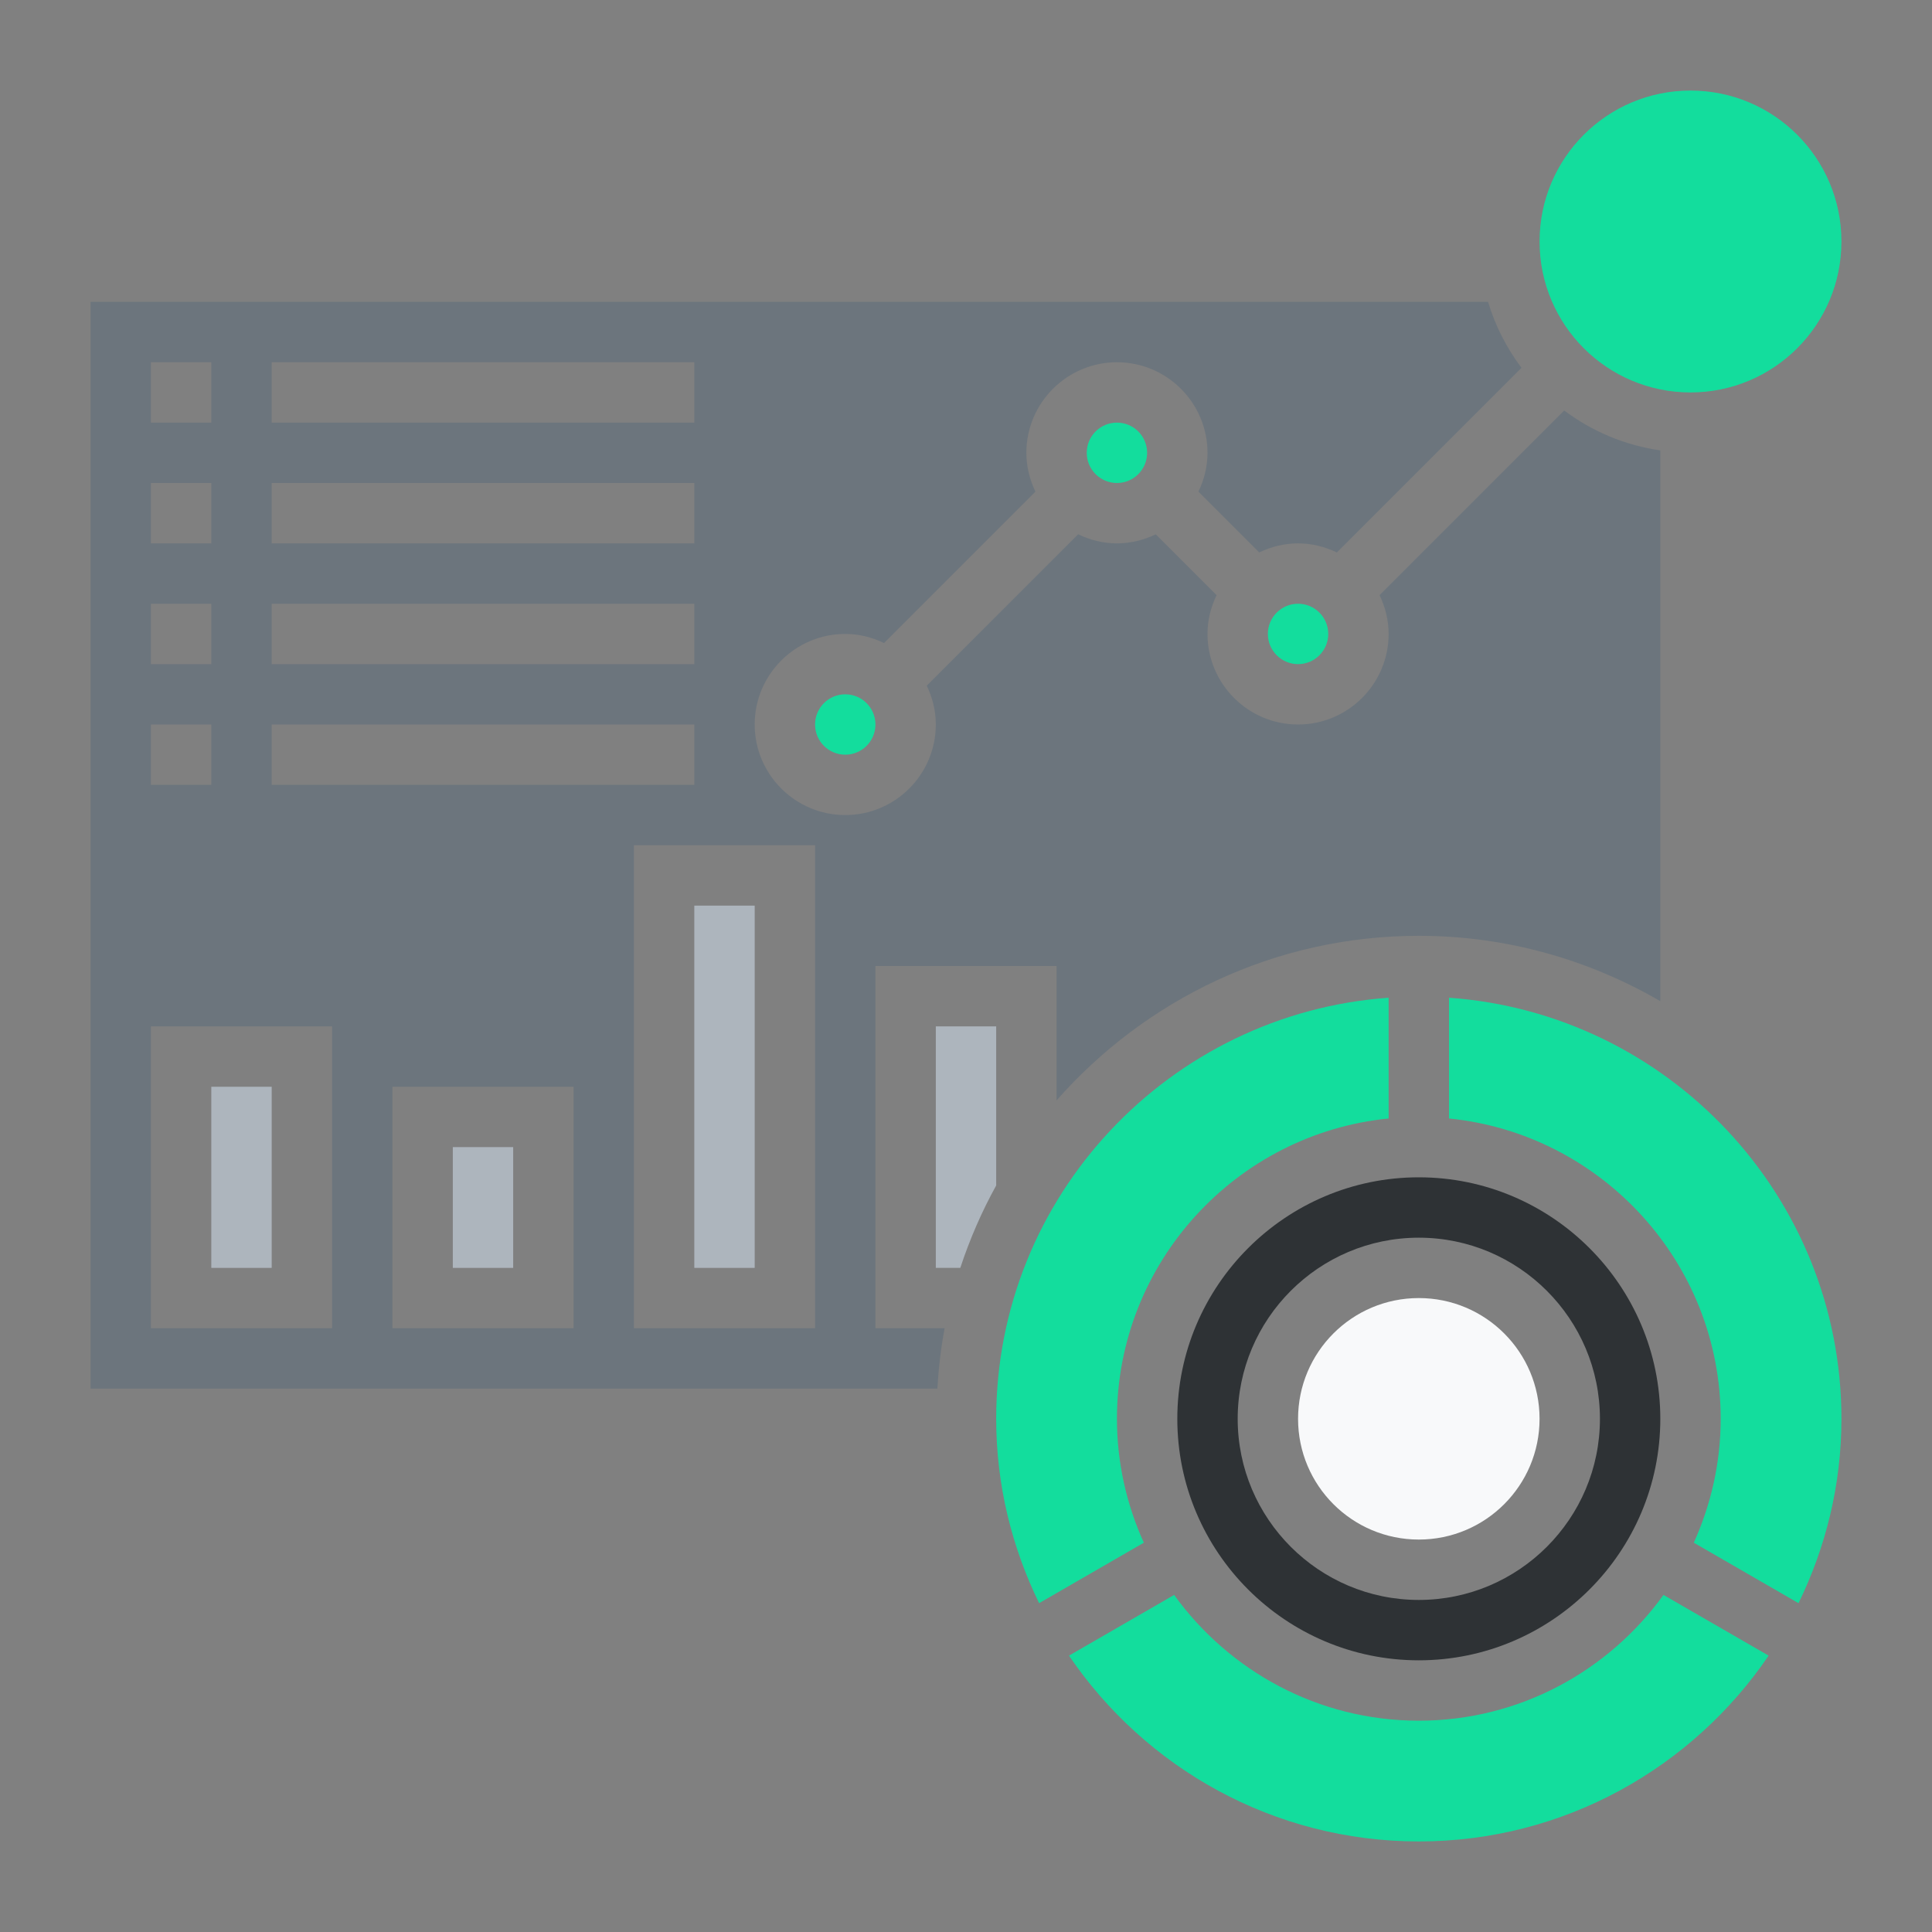 <svg xmlns="http://www.w3.org/2000/svg" xmlns:xlink="http://www.w3.org/1999/xlink" version="1.1" x="0px" y="0px" viewBox="0 0 64 64" style="enable-background:new 0 0 64 64;" xml:space="preserve">
	<rect x="0" y="0" width="64" height="64" fill="#808080" stroke="none"/>
	<g>
		<circle fill="#13dd9d" cx="56" cy="8" r="5">
		</circle>
		<rect fill="#adb5bd" x="23" y="30" width="2" height="12">
		</rect>
		<path fill="#6c757d" d="M29,32h6v4.453C37.934,33.118,42.22,31,47,31c2.916,0,5.643,0.797,8,2.165V14.92c-1.183-0.17-2.269-0.636-3.184-1.322   l-6.117,6.116C45.887,20.106,46,20.538,46,21c0,1.654-1.346,3-3,3s-3-1.346-3-3c0-0.462,0.113-0.894,0.301-1.285l-2.015-2.015   C37.894,17.887,37.462,18,37,18s-0.894-0.113-1.285-0.301l-5.015,5.015C30.887,23.106,31,23.538,31,24c0,1.654-1.346,3-3,3   s-3-1.346-3-3s1.346-3,3-3c0.462,0,0.894,0.113,1.285,0.301l5.015-5.015C34.113,15.894,34,15.462,34,15c0-1.654,1.346-3,3-3   s3,1.346,3,3c0,0.462-0.113,0.894-0.301,1.285l2.015,2.015C42.106,18.113,42.538,18,43,18s0.894,0.113,1.285,0.301l6.116-6.116   c-0.488-0.651-0.868-1.386-1.107-2.185H3v36h28.051c0.042-0.678,0.117-1.347,0.241-2H29V32z M9,12h14v2H9V12z M9,16h14v2H9V16z    M9,20h14v2H9V20z M9,24h14v2H9V24z M5,12h2v2H5V12z M5,16h2v2H5V16z M5,20h2v2H5V20z M5,24h2v2H5V24z M11,44H5V34h6V44z M19,44h-6   v-8h6V44z M27,44h-6V28h6V44z">
		</path>
		<path fill="#13dd9d" d="M48,33.051v4c5.046,0.504,9,4.773,9,9.949c0,1.463-0.324,2.85-0.891,4.104l3.469,2.003C60.48,51.259,61,49.191,61,47   C61,39.618,55.253,33.567,48,33.051z">
		</path>
		<rect fill="#adb5bd" x="7" y="36" width="2" height="6">
		</rect>
		<circle fill="#13dd9d" cx="43" cy="21" r="1">
		</circle>
		<rect fill="#adb5bd" x="15" y="38" width="2" height="4">
		</rect>
		<circle fill="#13dd9d" cx="37" cy="15" r="1">
		</circle>
		<path fill="#adb5bd" d="M33,34h-2v8h0.811c0.314-0.951,0.71-1.865,1.189-2.729V34z">
		</path>
		<path fill="#13dd9d" d="M37,47c0-5.176,3.954-9.446,9-9.949v-4C38.747,33.567,33,39.618,33,47c0,2.191,0.52,4.259,1.422,6.107l3.469-2.003   C37.324,49.85,37,48.463,37,47z">
		</path>
		<path fill="#2e3235" d="M39,47c0,4.411,3.589,8,8,8s8-3.589,8-8s-3.589-8-8-8S39,42.589,39,47z M47,41c3.309,0,6,2.691,6,6s-2.691,6-6,6   s-6-2.691-6-6S43.691,41,47,41z">
		</path>
		<path fill="#13dd9d" d="M47,57c-3.336,0-6.287-1.648-8.105-4.166l-3.483,2.011C37.932,58.557,42.186,61,47,61s9.068-2.443,11.588-6.155   l-3.483-2.011C53.287,55.352,50.336,57,47,57z">
		</path>
		<circle fill="#13dd9d" cx="28" cy="24" r="1">
		</circle>
		<circle fill="#f8f9fa" cx="47" cy="47" r="4">
		</circle>
	</g>
</svg>
